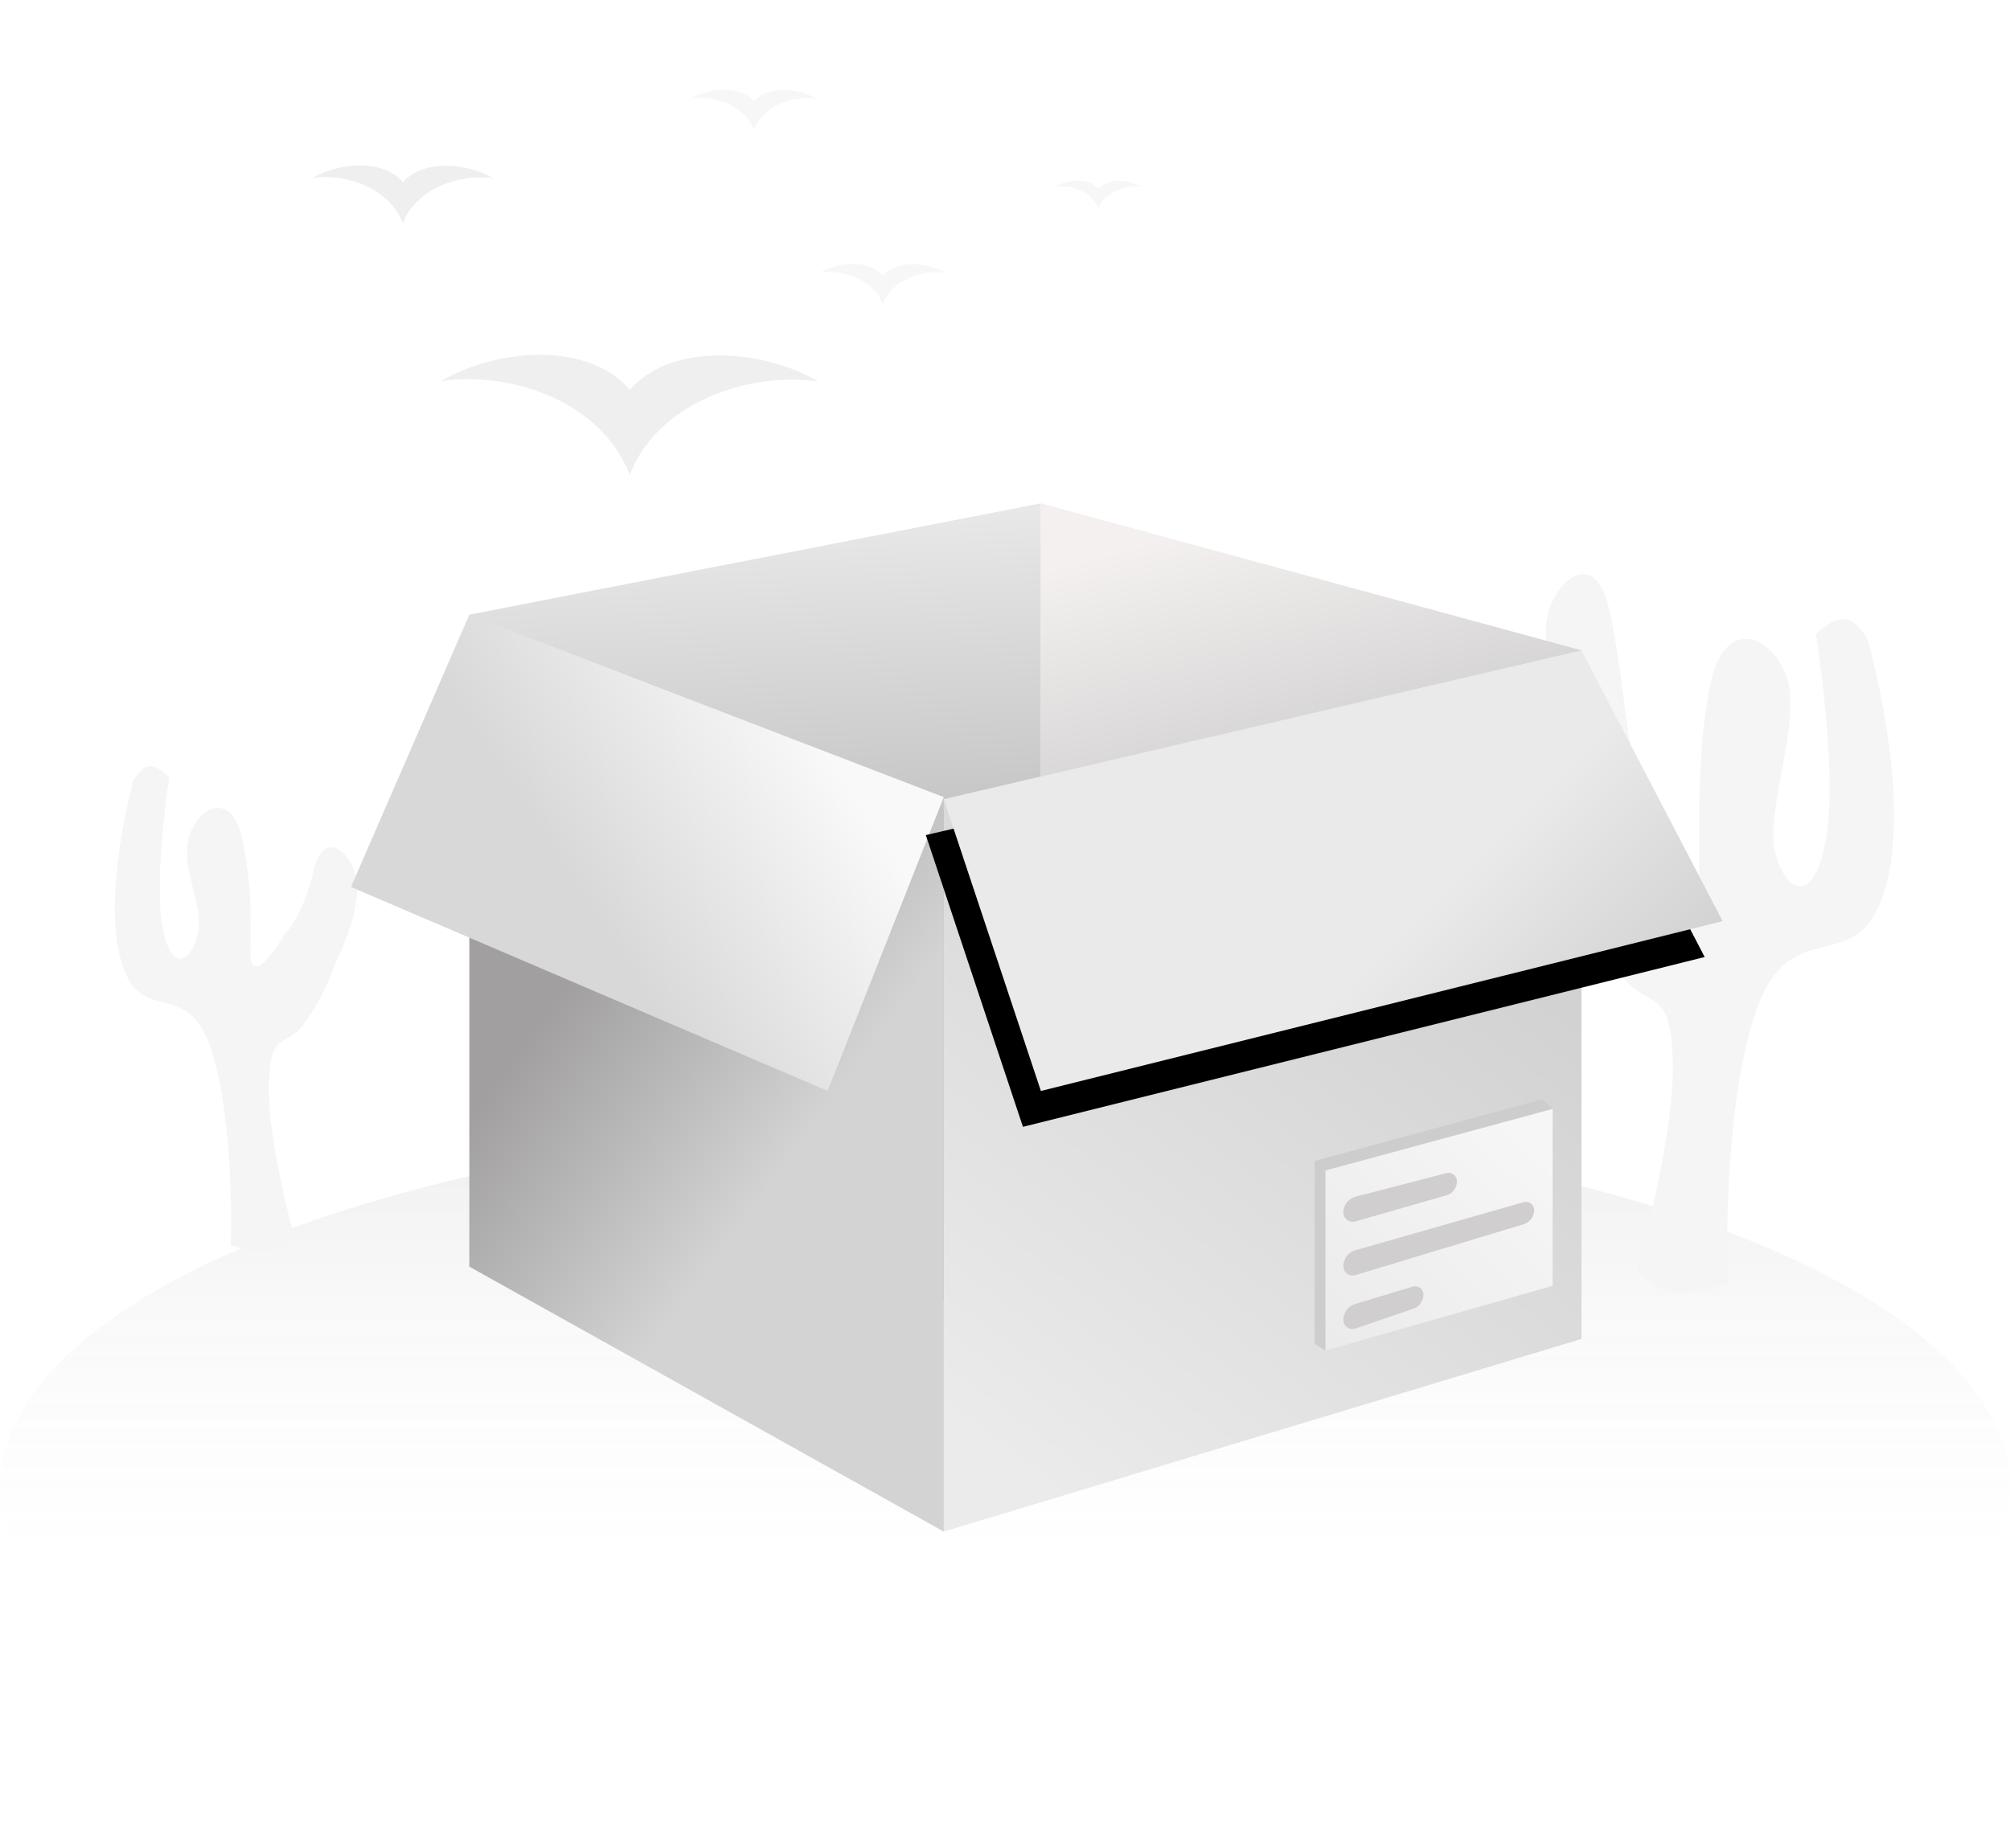 <svg xmlns="http://www.w3.org/2000/svg" xmlns:xlink="http://www.w3.org/1999/xlink" viewBox="0 0 112 103" class="design-iconfont">
  <defs>
    <linearGradient x1="51.666%" y1="-3.936%" x2="51.666%" y2="66.091%" id="hjbpjryu2a">
      <stop stop-color="#E8E8E8" offset="0%"/>
      <stop stop-color="#FFF" stop-opacity=".071" offset="100%"/>
    </linearGradient>
    <linearGradient x1="61.191%" y1="-10.149%" x2="63.495%" y2="50%" id="m31ob82bzc">
      <stop stop-color="#F4F4F4" offset="0%"/>
      <stop stop-color="#B8B8B8" offset="100%"/>
    </linearGradient>
    <linearGradient x1="36.124%" y1="1.775%" x2="43.682%" y2="44.379%" id="w4dqrmry6d">
      <stop stop-color="#F4F0F0" offset="0%"/>
      <stop stop-color="#C6C6C6" offset="100%"/>
    </linearGradient>
    <linearGradient x1="83.758%" y1="-10.755%" x2="23.842%" y2="100%" id="nmbb1w124f">
      <stop stop-color="#C7C7C7" offset="0%"/>
      <stop stop-color="#EBEBEB" offset="100%"/>
    </linearGradient>
    <linearGradient x1="86.459%" y1="9.443%" x2="5.816%" y2="100%" id="800rn45kdi">
      <stop stop-color="#F6F6F6" offset="0%"/>
      <stop stop-color="#EBEBEB" offset="100%"/>
    </linearGradient>
    <linearGradient x1="36.292%" y1="28.274%" x2="61.27%" y2="63.217%" id="y9k31xf24l">
      <stop stop-color="#A19F9F" offset="0%"/>
      <stop stop-color="#D3D3D3" offset="100%"/>
    </linearGradient>
    <linearGradient x1="75.713%" y1="19.714%" x2="30.665%" y2="43.187%" id="43wkac0p4m">
      <stop stop-color="#F9F9F9" offset="0%"/>
      <stop stop-color="#D8D8D8" offset="100%"/>
    </linearGradient>
    <linearGradient x1="112.452%" y1="62.776%" x2="72.411%" y2="40.376%" id="05ahw3hsyp">
      <stop stop-color="#CBCBCB" offset="0%"/>
      <stop stop-color="#EAEAEA" offset="100%"/>
    </linearGradient>
    <path id="v0r1psya8e" d="M0 8.302L35.528 8.72543861e-14 35.528 38.382 0 49.12z"/>
    <path id="ogxqnocmlg" d="M20.667 28.46L33.326 25.028 33.925 25.561 21.266 39.028 20.667 38.661z"/>
    <path id="qij7t6zdkh" d="M21.266 28.993L33.925 25.561 33.925 35.419 21.266 39.028z"/>
    <path id="g03x2wpe1o" d="M35.189 39.543L40.6 55.802 78.588 46.338 70.717 31.242z"/>
    <path d="M75.53,61.697 L80.593,60.382 C80.846,60.316 81.103,60.468 81.169,60.72 C81.179,60.759 81.184,60.799 81.184,60.839 C81.184,61.2 80.945,61.518 80.597,61.618 L75.525,63.076 C75.246,63.157 74.955,62.996 74.875,62.716 C74.861,62.669 74.854,62.62 74.854,62.571 C74.854,62.16 75.132,61.801 75.53,61.697 Z" id="x1ra8327cq"/>
    <path d="M75.523,67.671 L78.731,66.705 C78.971,66.632 79.224,66.768 79.296,67.008 C79.309,67.05 79.315,67.094 79.315,67.139 C79.315,67.504 79.083,67.828 78.738,67.946 L75.515,69.044 C75.254,69.133 74.97,68.994 74.881,68.732 C74.863,68.68 74.854,68.626 74.854,68.571 C74.854,68.156 75.126,67.791 75.523,67.671 Z" id="ai019daaxr"/>
    <path d="M75.526,64.681 L84.899,62.001 C85.144,61.931 85.398,62.072 85.468,62.317 C85.48,62.358 85.486,62.4 85.486,62.443 C85.486,62.806 85.249,63.125 84.902,63.23 L75.523,66.067 C75.249,66.15 74.959,65.995 74.876,65.721 C74.862,65.673 74.854,65.622 74.854,65.571 C74.854,65.158 75.128,64.794 75.526,64.681 Z" id="atyk77x6ts"/>
    <filter x="0%" y="0%" width="100%" height="100%" filterUnits="objectBoundingBox" id="7yciib2olb">
      <feGaussianBlur in="SourceGraphic"/>
    </filter>
    <filter x="-17.6%" y="-66.2%" width="135.2%" height="232.4%" filterUnits="objectBoundingBox" id="sm6gwkinzj">
      <feGaussianBlur stdDeviation="3" in="SourceGraphic"/>
    </filter>
    <filter x="-18.4%" y="-20.4%" width="132.3%" height="157%" filterUnits="objectBoundingBox" id="pxbebmucln">
      <feOffset dx="-1" dy="2" in="SourceAlpha" result="shadowOffsetOuter1"/>
      <feGaussianBlur stdDeviation="2" in="shadowOffsetOuter1" result="shadowBlurOuter1"/>
      <feColorMatrix values="0 0 0 0 0 0 0 0 0 0 0 0 0 0 0 0 0 0 0.073 0" in="shadowBlurOuter1"/>
    </filter>
  </defs>
  <g transform="translate(0 5)" fill="none" fill-rule="evenodd">
    <path fill="url(#hjbpjryu2a)" opacity=".891" filter="url(#7yciib2olb)" d="M56 57.4A56 20.5 0 1 0 56 98.4A56 20.5 0 1 0 56 57.4Z"/>
    <path d="M86.134,30.342 C86.028,27.813 88.746,25.148 89.617,28.763 C90.487,32.377 90.672,37.496 91.939,42.483 C93.205,47.47 94.683,47.021 94.683,43.855 C94.683,40.689 94.551,36.784 95.316,33.09 C96.081,29.396 98.641,30.32 99.538,32.668 C100.435,35.016 98.351,40.214 98.904,42.483 C99.458,44.752 101.104,45.545 101.754,41.744 C102.404,37.944 101.187,30.342 101.187,30.342 C101.187,30.342 102.087,29.421 102.809,29.502 C103.532,29.582 104.076,30.662 104.076,30.662 C104.076,30.662 106.583,39.422 105.026,44.594 C103.469,49.765 99.802,45.676 97.849,51.349 C95.897,57.021 96.266,66.546 96.266,66.546 C96.266,66.546 94.472,67.154 93.205,66.969 C92.419,66.834 91.708,66.422 91.2,65.808 C91.2,65.808 93.337,58.42 93.205,54.093 C93.073,49.765 91.86,51.454 90.25,49.238 C89.236,47.806 88.42,46.244 87.823,44.594 C87.823,44.594 86.24,32.87 86.134,30.342 Z" fill="#F5F5F5" fill-rule="nonzero"/>
    <path d="M19.907,44.631 C19.981,42.809 18.089,40.889 17.482,43.493 C16.876,46.097 15.866,47.063 15.866,47.063 C15.866,47.063 13.956,50.333 13.956,48.053 C13.956,45.773 14.048,44.476 13.515,41.815 C12.982,39.153 11.2,39.818 10.576,41.509 C9.951,43.201 11.402,45.429 11.016,47.063 C10.631,48.698 9.485,49.269 9.033,46.531 C8.581,43.793 9.427,38.317 9.427,38.317 C9.427,38.317 8.801,37.654 8.298,37.71 C7.795,37.766 7.416,38.548 7.416,38.548 C7.416,38.548 5.671,44.859 6.755,48.584 C7.838,52.309 10.392,49.362 11.751,53.45 C13.111,57.537 12.854,64.398 12.854,64.398 C13.537,64.637 14.261,64.74 14.984,64.702 C15.536,64.601 16.032,64.304 16.38,63.865 C16.38,63.865 14.893,58.543 14.984,55.426 C15.076,52.309 15.921,53.526 17.042,51.929 C17.749,50.893 18.317,49.768 18.73,48.584 C18.73,48.584 19.834,46.452 19.907,44.631 Z" fill="#F5F5F5" fill-rule="nonzero"/>
    <path fill="url(#m31ob82bzc)" d="M8.753 29.257L40.6 23.052 40.6 71.181 36.917 68.534 10.184 51.539z" transform="translate(17.4)"/>
    <path fill="url(#w4dqrmry6d)" d="M40.6 23.052L70.717 31.242 70.717 69.624 40.6 64.736z" transform="translate(17.4)"/>
    <g transform="translate(52.589 31.242)">
      <use fill="url(#nmbb1w124f)" xlink:href="#v0r1psya8e"/>
      <use fill="#CDCDCD" xlink:href="#ogxqnocmlg"/>
      <mask id="lr32c8lt5k" fill="#fff">
        <use xlink:href="#qij7t6zdkh"/>
      </mask>
      <use fill="url(#800rn45kdi)" xlink:href="#qij7t6zdkh"/>
      <path fill="#AFADAD" opacity=".513" filter="url(#sm6gwkinzj)" mask="url(#lr32c8lt5k)" transform="rotate(-17 23.328 5.382)" d="M23.328 -1.418A25.6 6.8 0 1 0 23.328 12.182A25.6 6.8 0 1 0 23.328 -1.418Z"/>
    </g>
    <path fill="url(#y9k31xf24l)" d="M8.753 29.873L35.189 40.159 35.189 80.361 8.753 65.594z" transform="translate(17.4)"/>
    <path fill="url(#43wkac0p4m)" d="M8.753 29.257L2.157 44.436 28.717 55.802 35.189 39.427z" transform="translate(17.4)"/>
    <g transform="translate(17.4)">
      <use fill="#000" filter="url(#pxbebmucln)" xlink:href="#g03x2wpe1o"/>
      <use fill="url(#05ahw3hsyp)" xlink:href="#g03x2wpe1o"/>
    </g>
    <path d="M17.683,21.485 L17.683,21.461 C16.185,17.515 11.313,15.663 7.176,16.232 C10.242,14.449 15.305,13.974 17.682,16.707 L17.682,16.731 C20.059,14.021 25.146,14.473 28.188,16.256 C24.051,15.709 19.179,17.564 17.682,21.485 L17.683,21.485 Z" fill="#E7E7E7" fill-rule="nonzero" opacity=".65" transform="translate(17.4)"/>
    <path d="M5.044,7.443 L5.044,7.431 C4.327,5.536 1.986,4.645 2.7533531e-13,4.92 C1.473,4.064 3.903,3.836 5.045,5.149 L5.045,5.16 C6.185,3.859 8.629,4.076 10.09,4.932 C8.106,4.669 5.764,5.559 5.045,7.443 L5.044,7.443 Z" fill="#E7E7E7" fill-rule="nonzero" opacity=".65" transform="translate(17.4)"/>
    <path d="M31.781,11.943 L31.781,11.935 C31.283,10.621 29.661,10.005 28.285,10.194 C29.305,9.601 30.99,9.443 31.781,10.353 L31.781,10.361 C32.573,9.459 34.265,9.609 35.278,10.202 C33.902,10.02 32.281,10.638 31.781,11.943 L31.781,11.943 Z" fill="#E7E7E7" fill-rule="nonzero" opacity=".35" transform="translate(17.4)"/>
    <path d="M24.605,2.233 L24.605,2.225 C24.106,0.912 22.485,0.295 21.108,0.484 C22.128,-0.109 23.813,-0.267 24.605,0.643 L24.605,0.651 C25.396,-0.251 27.089,-0.101 28.101,0.492 C26.725,0.311 25.104,0.928 24.605,2.233 L24.605,2.233 Z" fill="#E7E7E7" fill-rule="nonzero" opacity=".35" transform="translate(17.4)"/>
    <path d="M43.796,6.614 L43.796,6.609 C43.45,5.699 42.326,5.271 41.372,5.402 C42.079,4.991 43.247,4.881 43.796,5.512 L43.796,5.517 C44.345,4.892 45.518,4.997 46.22,5.408 C45.266,5.281 44.141,5.71 43.796,6.614 Z" fill="#E7E7E7" fill-rule="nonzero" opacity=".35" transform="translate(17.4)"/>
    <use fill="#D0CECE" xlink:href="#x1ra8327cq"/>
    <use fill="#D0CECE" xlink:href="#ai019daaxr"/>
    <use fill="#D0CECE" xlink:href="#atyk77x6ts"/>
  </g>
</svg>
